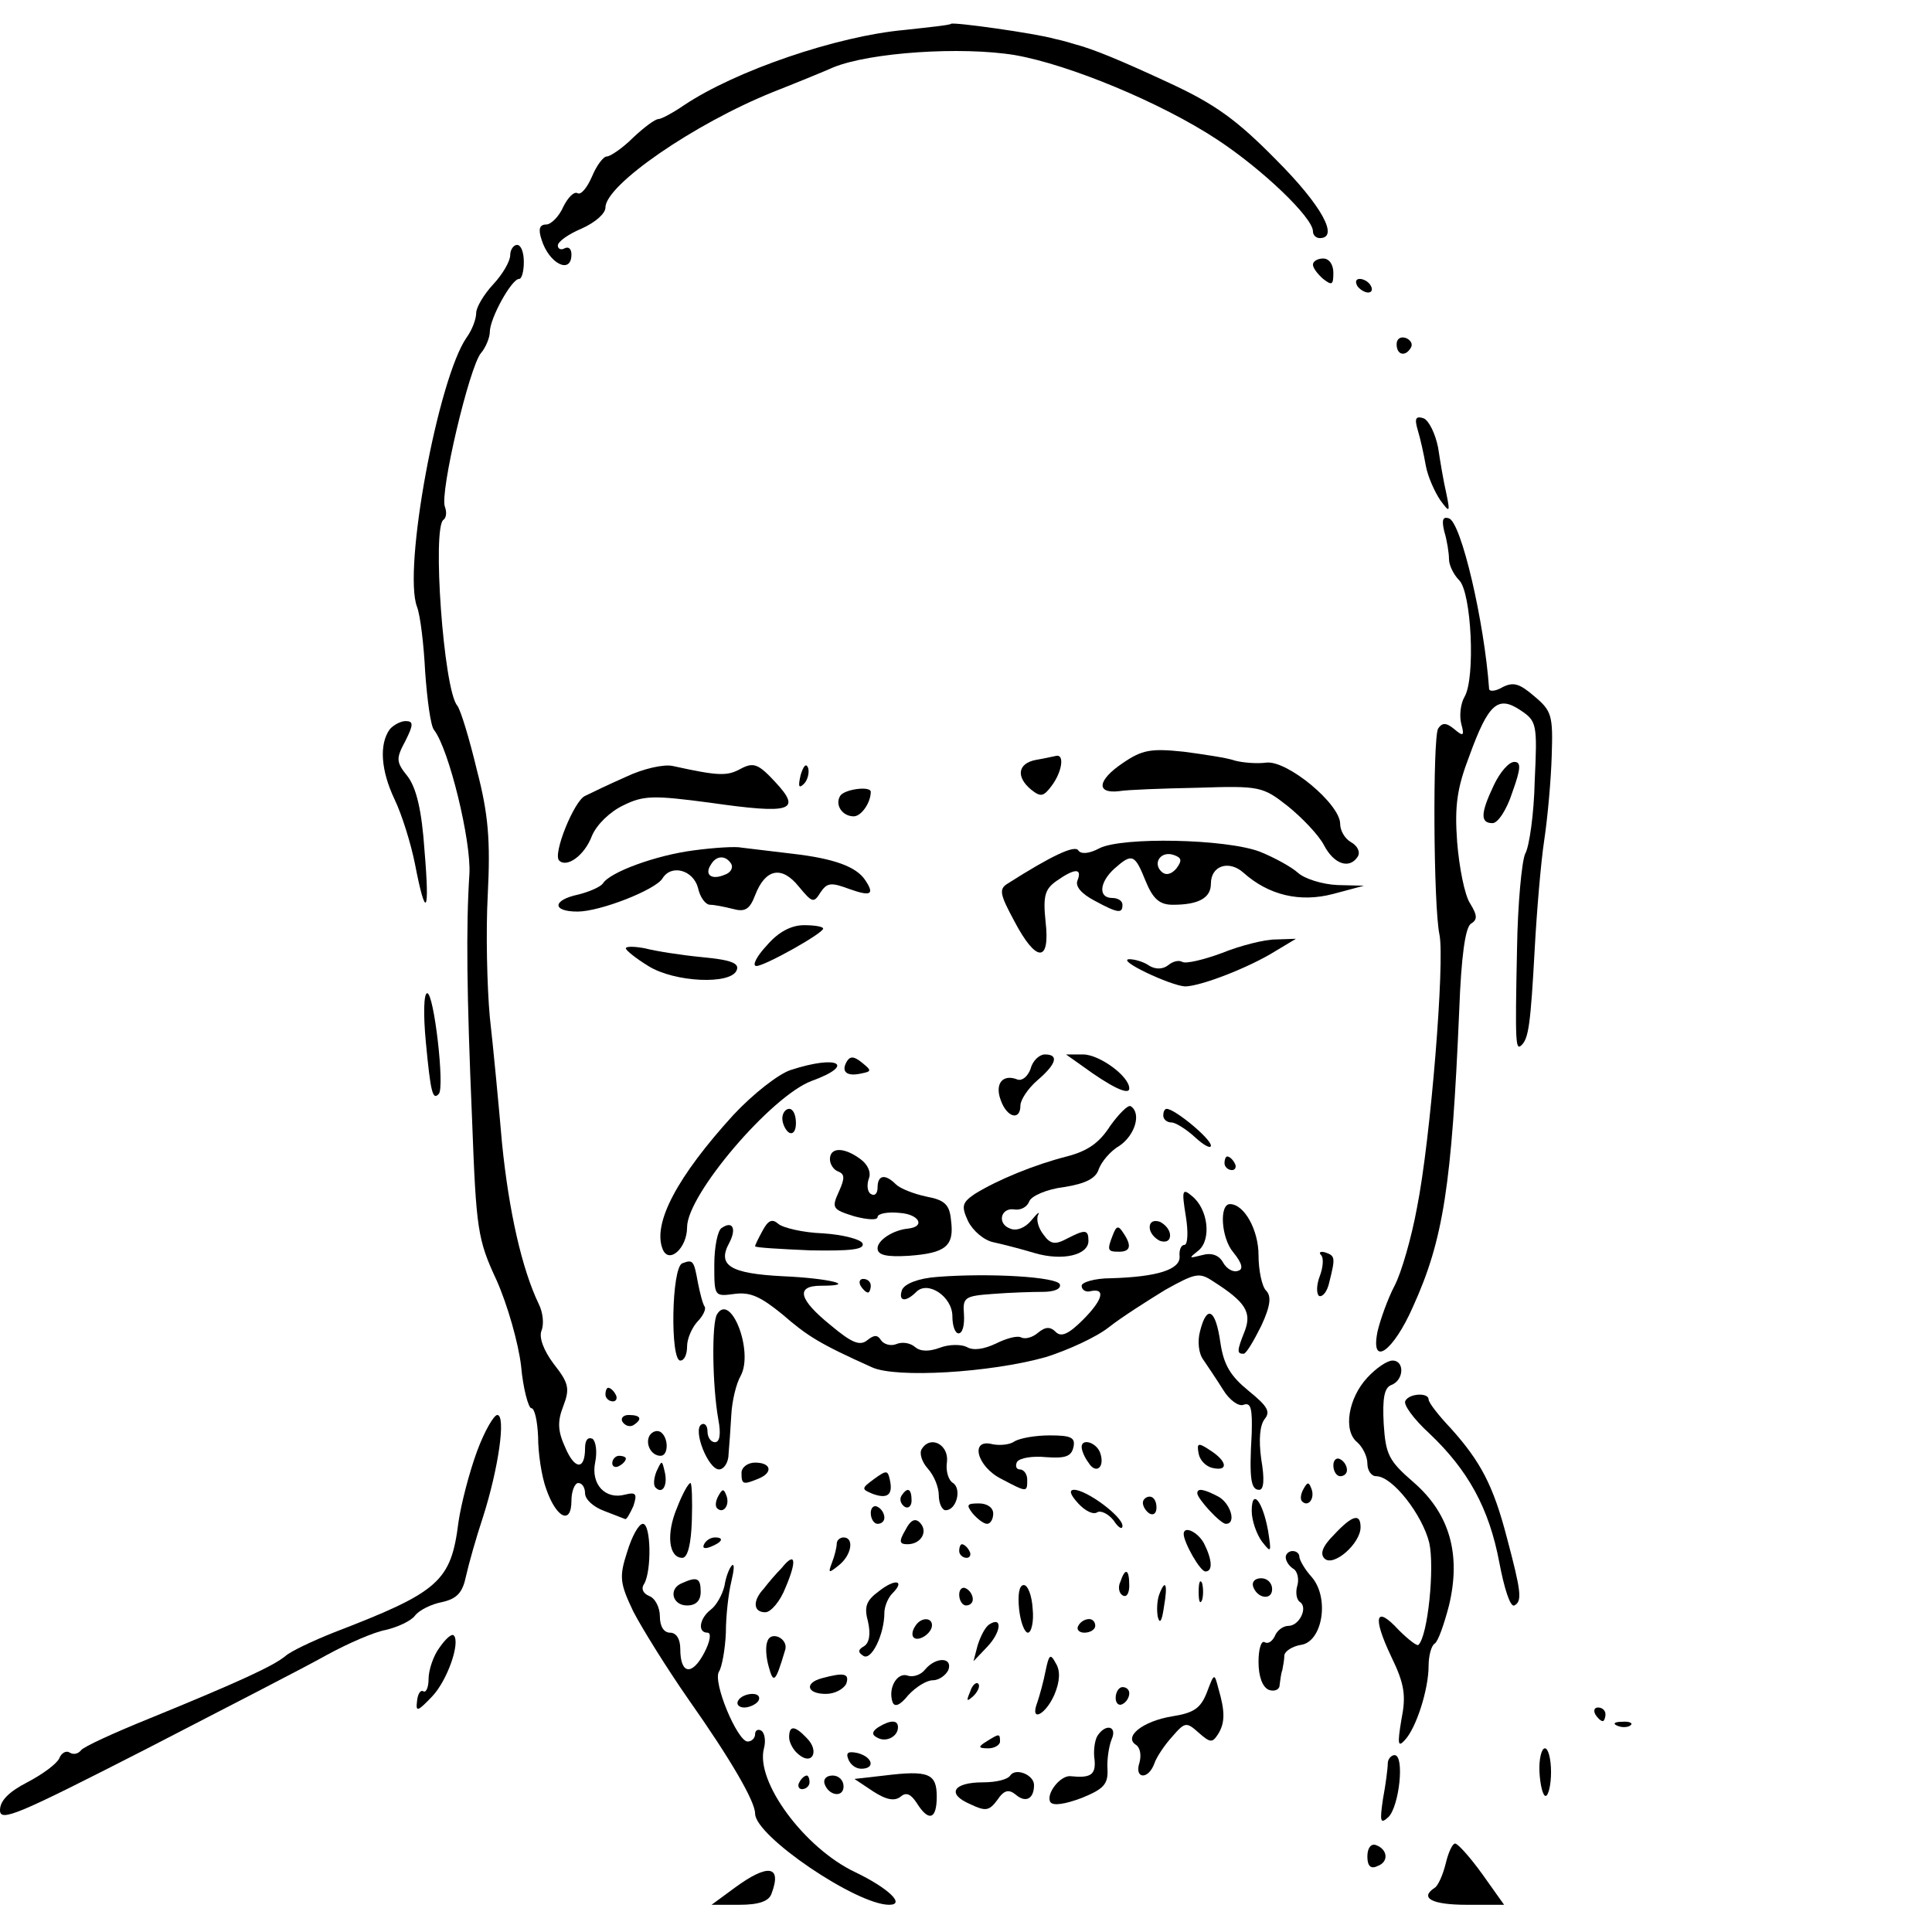 <?xml version="1.0" standalone="no"?>
<!DOCTYPE svg PUBLIC "-//W3C//DTD SVG 20010904//EN"
 "http://www.w3.org/TR/2001/REC-SVG-20010904/DTD/svg10.dtd">
<svg version="1.0" xmlns="http://www.w3.org/2000/svg"
 width="284pt" height="284pt" viewBox="0 0 284 284"
 preserveAspectRatio="xMidYMid meet">
<g transform="translate(0,284) scale(0.1,-0.1)"
fill="#000000" stroke="none">
<path d="M1398 2805 c-2 -2 -32 -5 -68 -9 -100 -9 -249 -60 -325 -111 -16 -11
-33 -20 -37 -20 -5 0 -21 -12 -37 -27 -16 -16 -34 -28 -39 -28 -5 0 -15 -13
-22 -30 -7 -16 -16 -27 -21 -24 -5 3 -14 -6 -21 -20 -6 -14 -18 -26 -25 -26
-10 0 -12 -7 -7 -22 11 -36 44 -52 44 -22 0 8 -4 12 -10 9 -5 -3 -10 -1 -10 4
0 6 16 17 35 25 20 9 35 22 35 31 0 33 130 123 247 170 38 15 77 31 88 36 54
22 188 31 267 18 80 -14 215 -70 297 -124 67 -44 141 -115 141 -135 0 -6 5
-10 10 -10 29 0 3 48 -64 115 -58 59 -90 82 -157 113 -71 33 -112 50 -139 57
-3 1 -16 5 -30 8 -28 8 -149 25 -152 22z"/>
<path d="M750 2465 c0 -9 -11 -28 -25 -43 -14 -15 -25 -34 -25 -42 0 -9 -6
-25 -14 -36 -42 -60 -94 -341 -73 -396 5 -13 10 -56 12 -96 3 -41 8 -79 13
-85 22 -28 55 -164 52 -212 -5 -78 -4 -175 4 -362 6 -160 8 -175 36 -235 16
-36 32 -92 36 -126 3 -34 11 -62 15 -62 5 0 9 -19 10 -42 0 -24 5 -58 12 -77
15 -43 37 -53 37 -17 0 14 5 26 10 26 6 0 10 -7 10 -15 0 -9 12 -20 28 -26 15
-6 29 -11 31 -12 2 -1 7 8 12 19 6 18 4 21 -12 17 -29 -8 -51 15 -44 48 3 15
1 30 -4 34 -7 3 -11 -2 -11 -14 0 -32 -15 -32 -29 1 -11 24 -12 38 -3 61 10
26 8 34 -14 62 -15 20 -22 39 -18 49 4 10 2 27 -4 39 -25 52 -44 137 -54 236
-5 58 -13 142 -18 186 -4 44 -6 125 -3 180 4 79 1 118 -16 183 -11 46 -24 89
-29 95 -20 24 -37 263 -20 273 4 3 5 11 2 19 -8 20 36 206 53 226 7 8 13 23
13 31 0 20 32 78 43 78 4 0 7 11 7 25 0 14 -4 25 -10 25 -5 0 -10 -7 -10 -15z"/>
<path d="M1930 2451 c0 -5 7 -14 15 -21 13 -10 15 -9 15 9 0 12 -6 21 -15 21
-8 0 -15 -4 -15 -9z"/>
<path d="M1995 2420 c3 -5 11 -10 16 -10 6 0 7 5 4 10 -3 6 -11 10 -16 10 -6
0 -7 -4 -4 -10z"/>
<path d="M2053 2334 c0 -16 13 -19 21 -5 3 5 0 11 -7 14 -8 3 -14 -1 -14 -9z"/>
<path d="M2084 2208 c4 -13 9 -36 12 -53 3 -16 13 -38 21 -50 14 -19 15 -19 9
10 -4 17 -9 47 -12 67 -4 20 -13 39 -21 43 -12 4 -14 0 -9 -17z"/>
<path d="M2123 2059 c4 -13 7 -32 7 -41 0 -9 7 -23 15 -31 18 -18 24 -143 8
-171 -6 -10 -8 -28 -5 -40 5 -18 3 -19 -10 -8 -12 10 -18 10 -24 1 -8 -14 -7
-261 2 -303 8 -39 -13 -301 -33 -401 -8 -44 -23 -96 -33 -115 -10 -19 -21 -50
-25 -67 -11 -54 23 -30 52 36 45 99 57 179 68 435 3 81 9 122 17 128 10 6 10
12 -1 30 -8 12 -16 53 -19 90 -4 54 0 80 18 127 28 77 42 89 75 67 24 -16 25
-20 21 -104 -1 -48 -8 -97 -14 -107 -5 -11 -11 -74 -12 -140 -3 -142 -2 -150
7 -141 10 10 13 31 19 141 3 55 9 127 14 160 5 33 10 89 11 124 2 59 0 66 -25
87 -22 19 -31 22 -47 14 -10 -6 -19 -7 -20 -3 -7 99 -41 245 -59 251 -9 3 -11
-2 -7 -19z"/>
<path d="M573 1768 c-16 -22 -13 -61 7 -103 11 -23 24 -65 30 -95 16 -83 22
-74 14 20 -4 59 -12 92 -25 109 -17 21 -17 26 -3 52 12 24 12 29 0 29 -7 0
-18 -6 -23 -12z"/>
<path d="M1650 1718 c-37 -25 -39 -45 -5 -41 11 2 63 4 115 5 92 3 96 2 133
-27 21 -17 45 -42 53 -57 15 -29 38 -36 50 -17 4 7 -1 16 -10 21 -9 5 -16 17
-16 27 0 29 -77 93 -108 90 -15 -2 -36 0 -47 3 -11 4 -45 9 -75 13 -48 5 -61
3 -90 -17z"/>
<path d="M1523 1723 c-27 -5 -30 -25 -7 -44 14 -11 18 -10 30 6 15 20 19 46 7
44 -5 -1 -18 -4 -30 -6z"/>
<path d="M920 1698 c-25 -11 -52 -24 -60 -28 -16 -7 -48 -86 -38 -95 11 -11
37 7 48 36 7 17 27 36 46 45 30 15 45 15 128 4 119 -17 135 -12 96 30 -25 27
-32 30 -51 20 -20 -11 -32 -11 -100 4 -13 3 -44 -4 -69 -16z"/>
<path d="M1177 1701 c-4 -17 -3 -21 5 -13 5 5 8 16 6 23 -3 8 -7 3 -11 -10z"/>
<path d="M2196 1686 c-20 -42 -20 -56 -2 -56 8 0 21 20 29 45 13 36 13 45 3
45 -8 0 -21 -15 -30 -34z"/>
<path d="M1235 1670 c-8 -13 3 -30 20 -30 11 0 25 20 25 36 0 9 -39 4 -45 -6z"/>
<path d="M1616 1593 c-15 -8 -27 -9 -31 -3 -5 8 -38 -7 -104 -49 -13 -8 -11
-16 10 -55 32 -61 53 -62 46 -1 -4 38 -1 48 16 60 27 19 38 19 31 1 -4 -9 6
-20 25 -30 35 -19 41 -19 41 -6 0 6 -7 10 -15 10 -21 0 -19 23 3 43 26 23 30
22 46 -18 11 -27 21 -35 40 -35 38 0 56 10 56 31 0 27 27 35 48 16 37 -33 83
-44 132 -31 l45 12 -39 1 c-22 1 -48 9 -58 18 -10 9 -36 23 -56 31 -50 19
-203 22 -236 5z m113 -30 c-8 -9 -16 -10 -22 -4 -13 13 0 31 19 24 11 -4 12
-8 3 -20z"/>
<path d="M1020 1590 c-55 -7 -124 -32 -134 -49 -4 -5 -20 -12 -36 -16 -38 -8
-39 -25 -1 -25 33 0 115 32 125 49 13 21 45 12 52 -14 3 -14 11 -25 18 -25 6
0 21 -3 33 -6 18 -5 25 -1 33 20 15 39 39 44 64 13 20 -24 22 -25 32 -9 10 15
16 15 43 5 31 -11 37 -8 23 13 -13 20 -46 32 -107 39 -33 4 -67 8 -75 9 -8 2
-40 0 -70 -4z m55 -20 c3 -6 -1 -13 -10 -16 -19 -8 -30 0 -20 15 8 14 22 14
30 1z"/>
<path d="M1127 1450 c-15 -16 -22 -30 -15 -30 12 0 98 48 98 55 0 3 -13 5 -28
5 -19 0 -38 -10 -55 -30z"/>
<path d="M1796 1439 c-27 -10 -53 -16 -58 -13 -5 3 -14 1 -21 -5 -8 -6 -18 -6
-27 -1 -8 6 -22 10 -30 10 -20 -1 61 -39 82 -40 22 0 93 27 133 52 l30 18 -30
-1 c-16 0 -52 -9 -79 -20z"/>
<path d="M920 1446 c0 -3 15 -15 33 -26 38 -24 122 -28 130 -6 4 10 -8 15 -51
19 -31 3 -69 9 -84 13 -16 3 -28 3 -28 0z"/>
<path d="M626 1308 c7 -74 10 -86 19 -76 9 9 -7 148 -17 148 -5 0 -6 -30 -2
-72z"/>
<path d="M1245 1280 c-9 -15 -1 -23 21 -18 15 3 16 4 1 16 -11 9 -17 10 -22 2z"/>
<path d="M1515 1269 c-4 -11 -12 -18 -19 -16 -22 9 -34 -6 -25 -30 9 -26 29
-31 29 -8 0 8 11 25 25 37 28 24 32 38 11 38 -8 0 -18 -9 -21 -21z"/>
<path d="M1591 1273 c41 -30 69 -44 69 -33 0 18 -44 50 -68 50 l-25 0 24 -17z"/>
<path d="M1162 1267 c-18 -6 -55 -35 -84 -66 -82 -90 -119 -159 -104 -197 9
-23 36 1 36 32 0 48 124 193 183 215 66 24 39 39 -31 16z"/>
<path d="M1632 1185 c-16 -25 -33 -37 -64 -45 -47 -12 -101 -34 -135 -55 -19
-13 -20 -18 -10 -40 7 -14 23 -28 37 -31 14 -3 41 -10 61 -16 41 -12 79 -3 79
18 0 17 -5 17 -32 3 -17 -9 -24 -8 -34 6 -8 10 -11 23 -8 29 3 6 -1 3 -10 -8
-9 -11 -22 -16 -31 -12 -20 7 -14 32 7 28 9 -1 18 4 21 12 3 8 26 18 51 21 32
5 47 13 51 26 4 11 17 27 31 35 23 16 32 48 16 58 -4 2 -17 -11 -30 -29z"/>
<path d="M1150 1196 c0 -8 5 -18 10 -21 6 -3 10 3 10 14 0 12 -4 21 -10 21 -5
0 -10 -6 -10 -14z"/>
<path d="M1710 1200 c0 -5 5 -10 12 -10 6 0 22 -10 35 -22 13 -12 23 -17 23
-12 0 10 -53 54 -65 54 -3 0 -5 -4 -5 -10z"/>
<path d="M1220 1136 c0 -8 6 -16 12 -18 10 -4 10 -10 1 -30 -11 -24 -9 -26 23
-36 19 -5 34 -6 34 -1 0 5 15 8 33 6 28 -2 38 -20 12 -23 -22 -2 -45 -17 -45
-29 0 -10 13 -13 46 -11 54 4 67 14 62 52 -2 23 -9 30 -36 35 -19 4 -39 12
-45 18 -16 16 -27 14 -27 -5 0 -8 -4 -13 -10 -9 -5 3 -6 13 -3 22 4 9 -1 21
-12 29 -24 18 -45 18 -45 0z"/>
<path d="M1800 1130 c0 -5 5 -10 11 -10 5 0 7 5 4 10 -3 6 -8 10 -11 10 -2 0
-4 -4 -4 -10z"/>
<path d="M1743 1053 c4 -24 3 -43 -2 -43 -5 0 -8 -8 -7 -17 1 -19 -32 -30
-101 -32 -24 0 -43 -6 -43 -11 0 -6 6 -10 13 -8 23 5 18 -13 -11 -42 -21 -21
-32 -26 -40 -18 -8 8 -15 8 -26 -1 -8 -7 -19 -10 -25 -7 -5 3 -21 -1 -37 -9
-17 -8 -33 -11 -43 -5 -8 4 -26 4 -39 -1 -16 -6 -29 -6 -37 1 -7 6 -19 8 -28
4 -8 -3 -18 0 -22 6 -5 8 -10 8 -20 0 -11 -9 -23 -4 -54 22 -47 38 -52 58 -14
58 55 0 13 11 -57 14 -77 4 -96 16 -78 49 11 21 5 33 -11 22 -6 -3 -11 -28
-11 -54 0 -47 0 -47 30 -43 23 3 38 -4 70 -30 37 -32 54 -43 132 -78 35 -16
173 -8 255 15 32 10 74 29 93 44 19 15 57 39 83 55 45 25 50 26 71 12 47 -30
56 -45 46 -72 -12 -30 -12 -34 -2 -34 4 0 15 19 26 41 14 30 15 44 7 52 -6 6
-11 30 -11 52 0 37 -21 75 -42 75 -16 0 -13 -50 5 -71 13 -16 15 -25 7 -27 -7
-3 -17 3 -22 12 -6 11 -17 15 -31 11 -20 -5 -20 -5 -5 7 19 16 14 61 -10 80
-14 12 -15 8 -9 -29z"/>
<path d="M1121 1031 c-6 -11 -11 -21 -11 -23 0 -2 36 -4 81 -6 58 -1 80 1 77
10 -2 6 -28 13 -58 15 -29 1 -59 8 -66 14 -9 8 -15 5 -23 -10z"/>
<path d="M1690 1036 c0 -8 7 -16 15 -20 9 -3 15 0 15 8 0 8 -7 16 -15 20 -9 3
-15 0 -15 -8z"/>
<path d="M1636 1025 c-9 -23 -8 -25 9 -25 17 0 19 9 6 28 -7 11 -10 10 -15 -3z"/>
<path d="M1942 995 c4 -4 3 -18 -2 -31 -5 -13 -5 -26 -1 -29 5 -2 12 6 15 20
9 36 9 39 -6 44 -7 2 -10 0 -6 -4z"/>
<path d="M1003 983 c-16 -6 -18 -143 -3 -143 6 0 10 9 10 21 0 11 7 27 15 36
8 8 13 18 11 22 -3 4 -7 20 -10 35 -6 33 -7 35 -23 29z"/>
<path d="M1378 963 c-28 -2 -48 -10 -52 -19 -6 -17 5 -19 21 -3 17 17 53 -7
53 -36 0 -14 4 -25 9 -25 6 0 9 12 8 28 -2 25 1 27 43 30 25 2 58 3 73 3 16 0
27 4 25 11 -4 11 -103 17 -180 11z"/>
<path d="M1265 950 c3 -5 8 -10 11 -10 2 0 4 5 4 10 0 6 -5 10 -11 10 -5 0 -7
-4 -4 -10z"/>
<path d="M1054 908 c-8 -13 -7 -105 2 -155 4 -21 2 -33 -5 -33 -6 0 -11 7 -11
16 0 8 -4 13 -9 10 -13 -8 10 -66 26 -66 7 0 14 10 14 23 1 12 3 38 4 57 1 20
7 46 14 58 19 36 -15 123 -35 90z"/>
<path d="M1764 883 c-4 -15 -2 -33 5 -42 6 -9 19 -28 29 -44 9 -15 23 -25 30
-22 11 4 13 -6 12 -42 -4 -68 -1 -83 11 -83 7 0 8 16 3 45 -4 29 -2 50 5 59 9
11 4 19 -23 41 -27 22 -37 38 -42 71 -7 50 -20 57 -30 17z"/>
<path d="M2010 815 c-28 -30 -36 -78 -15 -95 8 -7 15 -21 15 -31 0 -11 6 -19
13 -19 24 0 68 -57 78 -98 8 -36 -2 -137 -16 -150 -2 -2 -15 8 -29 22 -34 37
-39 20 -11 -39 20 -41 22 -58 15 -93 -6 -36 -5 -41 5 -30 17 18 35 75 35 109
0 15 4 30 9 33 5 3 14 29 21 56 18 75 1 135 -52 181 -37 32 -41 41 -44 86 -2
38 1 53 11 57 19 7 20 36 2 36 -8 0 -24 -11 -37 -25z"/>
<path d="M890 790 c0 -5 5 -10 11 -10 5 0 7 5 4 10 -3 6 -8 10 -11 10 -2 0 -4
-4 -4 -10z"/>
<path d="M2066 781 c-4 -5 12 -27 35 -48 57 -54 88 -110 103 -190 7 -37 16
-66 22 -63 12 6 10 21 -11 100 -20 77 -39 112 -82 160 -18 19 -33 38 -33 43 0
10 -28 9 -34 -2z"/>
<path d="M701 706 c-11 -30 -23 -76 -27 -103 -11 -88 -28 -103 -184 -163 -30
-12 -62 -27 -70 -34 -18 -15 -68 -38 -200 -92 -52 -21 -98 -42 -101 -47 -4 -5
-11 -7 -17 -3 -5 3 -12 -1 -15 -9 -4 -8 -24 -23 -47 -35 -27 -14 -40 -27 -40
-41 0 -18 27 -6 213 89 116 60 237 122 267 139 31 17 70 34 87 37 17 4 37 13
43 21 6 8 24 17 40 20 22 5 30 14 35 38 4 18 15 57 25 87 23 72 34 150 21 150
-5 0 -19 -24 -30 -54z"/>
<path d="M915 750 c4 -6 11 -8 16 -5 14 9 11 15 -7 15 -8 0 -12 -5 -9 -10z"/>
<path d="M955 730 c-7 -12 2 -30 16 -30 12 0 12 27 0 35 -5 3 -12 1 -16 -5z"/>
<path d="M1491 721 c-7 -5 -22 -6 -32 -4 -34 9 -23 -33 13 -51 38 -20 38 -20
38 -1 0 8 -5 15 -11 15 -5 0 -7 5 -4 11 4 6 23 9 43 7 28 -2 37 1 40 15 3 14
-4 17 -35 17 -21 0 -44 -4 -52 -9z"/>
<path d="M1355 710 c-4 -6 0 -19 9 -29 9 -10 16 -27 16 -39 0 -12 5 -22 10
-22 16 0 24 31 11 40 -7 4 -11 18 -9 31 3 25 -24 40 -37 19z"/>
<path d="M1590 713 c0 -5 4 -15 10 -23 11 -18 25 -7 17 15 -6 15 -27 21 -27 8z"/>
<path d="M1762 703 c2 -10 11 -19 21 -21 23 -5 21 10 -4 26 -18 12 -20 11 -17
-5z"/>
<path d="M900 689 c0 -5 5 -7 10 -4 6 3 10 8 10 11 0 2 -4 4 -10 4 -5 0 -10
-5 -10 -11z"/>
<path d="M1960 686 c0 -9 5 -16 10 -16 6 0 10 4 10 9 0 6 -4 13 -10 16 -5 3
-10 -1 -10 -9z"/>
<path d="M965 677 c-4 -10 -5 -21 -1 -24 10 -10 18 4 13 24 -4 17 -4 17 -12 0z"/>
<path d="M1090 675 c0 -17 2 -18 24 -9 23 9 20 24 -4 24 -11 0 -20 -7 -20 -15z"/>
<path d="M1285 666 c-19 -14 -19 -15 -2 -22 22 -8 30 -1 25 21 -3 14 -5 14
-23 1z"/>
<path d="M995 623 c-16 -38 -12 -73 8 -73 8 0 13 21 14 55 1 30 0 55 -2 55 -3
0 -12 -16 -20 -37z"/>
<path d="M1916 651 c-4 -7 -5 -15 -2 -18 9 -9 19 4 14 18 -4 11 -6 11 -12 0z"/>
<path d="M1056 641 c-4 -7 -5 -15 -2 -18 9 -9 19 4 14 18 -4 11 -6 11 -12 0z"/>
<path d="M1325 641 c-3 -5 -1 -12 5 -16 5 -3 10 1 10 9 0 18 -6 21 -15 7z"/>
<path d="M1585 630 c10 -11 22 -17 28 -13 5 3 16 -2 24 -12 7 -11 13 -14 13
-8 0 14 -53 53 -71 53 -8 0 -6 -7 6 -20z"/>
<path d="M1760 645 c0 -8 34 -45 42 -45 16 0 7 30 -11 40 -21 11 -31 13 -31 5z"/>
<path d="M1680 631 c0 -6 5 -13 10 -16 6 -3 10 1 10 9 0 9 -4 16 -10 16 -5 0
-10 -4 -10 -9z"/>
<path d="M1840 619 c0 -14 7 -34 15 -45 14 -18 14 -16 9 16 -8 44 -24 63 -24
29z"/>
<path d="M1280 616 c0 -9 5 -16 10 -16 6 0 10 4 10 9 0 6 -4 13 -10 16 -5 3
-10 -1 -10 -9z"/>
<path d="M1430 615 c7 -8 16 -15 21 -15 5 0 9 7 9 15 0 9 -9 15 -21 15 -18 0
-19 -2 -9 -15z"/>
<path d="M1331 591 c-10 -17 -9 -21 3 -21 20 0 31 19 18 32 -7 7 -14 3 -21
-11z"/>
<path d="M1961 584 c-17 -17 -21 -28 -14 -35 13 -13 53 22 53 46 0 21 -12 18
-39 -11z"/>
<path d="M922 559 c-12 -37 -11 -46 9 -88 13 -25 49 -83 81 -129 62 -88 98
-150 98 -168 0 -33 149 -134 197 -134 25 0 -2 25 -50 48 -74 35 -147 133 -134
182 3 11 1 23 -4 26 -5 3 -9 0 -9 -5 0 -6 -5 -11 -11 -11 -15 0 -52 88 -42
103 4 6 9 32 10 57 0 25 4 59 8 75 4 17 5 27 1 24 -4 -4 -9 -17 -11 -30 -3
-13 -12 -29 -20 -35 -17 -13 -20 -34 -5 -34 6 0 4 -13 -5 -30 -18 -34 -35 -31
-35 6 0 15 -6 24 -15 24 -9 0 -15 9 -15 24 0 13 -7 27 -16 30 -9 4 -12 11 -7
18 11 19 10 88 -2 88 -6 0 -16 -18 -23 -41z"/>
<path d="M1740 585 c0 -12 24 -55 32 -55 11 0 10 17 -2 41 -9 17 -30 27 -30
14z"/>
<path d="M1035 570 c-3 -6 1 -7 9 -4 18 7 21 14 7 14 -6 0 -13 -4 -16 -10z"/>
<path d="M1230 571 c0 -5 -3 -18 -7 -28 -6 -16 -5 -16 10 -4 19 15 23 41 7 41
-5 0 -10 -4 -10 -9z"/>
<path d="M1410 560 c0 -5 5 -10 11 -10 5 0 7 5 4 10 -3 6 -8 10 -11 10 -2 0
-4 -4 -4 -10z"/>
<path d="M1890 551 c0 -6 5 -13 11 -17 6 -3 9 -15 6 -25 -3 -10 -1 -21 4 -24
12 -8 -1 -35 -17 -35 -8 0 -17 -7 -20 -15 -4 -8 -10 -12 -15 -9 -5 3 -9 -10
-9 -29 0 -22 6 -37 15 -41 8 -3 16 0 16 7 1 7 2 17 4 22 1 6 3 15 3 22 1 6 12
13 24 15 32 4 43 69 16 100 -10 11 -18 25 -18 30 0 4 -4 8 -10 8 -5 0 -10 -4
-10 -9z"/>
<path d="M1149 535 c-8 -8 -20 -22 -26 -30 -17 -18 -16 -35 2 -35 8 0 22 16
30 37 17 40 14 53 -6 28z"/>
<path d="M1647 515 c-4 -8 -2 -17 3 -20 6 -4 10 3 10 14 0 25 -6 27 -13 6z"/>
<path d="M1003 513 c-21 -8 -15 -33 7 -33 13 0 20 7 20 20 0 20 -5 23 -27 13z"/>
<path d="M1292 501 c-19 -14 -22 -23 -16 -45 4 -18 2 -31 -6 -36 -9 -5 -9 -9
-1 -14 12 -8 31 32 31 63 0 9 5 22 12 29 19 19 4 22 -20 3z"/>
<path d="M1762 500 c0 -14 2 -19 5 -12 2 6 2 18 0 25 -3 6 -5 1 -5 -13z"/>
<path d="M1842 508 c6 -18 28 -21 28 -4 0 9 -7 16 -16 16 -9 0 -14 -5 -12 -12z"/>
<path d="M1410 496 c0 -9 5 -16 10 -16 6 0 10 4 10 9 0 6 -4 13 -10 16 -5 3
-10 -1 -10 -9z"/>
<path d="M1498 475 c2 -19 8 -35 13 -35 5 0 9 16 7 35 -1 19 -7 35 -13 35 -7
0 -9 -14 -7 -35z"/>
<path d="M1704 496 c-3 -8 -4 -23 -2 -33 3 -11 6 -6 9 15 6 34 2 42 -7 18z"/>
<path d="M1345 449 c-4 -6 -5 -13 -2 -16 7 -7 27 6 27 18 0 12 -17 12 -25 -2z"/>
<path d="M1454 452 c-6 -4 -13 -18 -17 -31 l-6 -23 20 21 c21 22 23 46 3 33z"/>
<path d="M1585 450 c-3 -5 1 -10 9 -10 9 0 16 5 16 10 0 6 -4 10 -9 10 -6 0
-13 -4 -16 -10z"/>
<path d="M646 418 c-9 -12 -16 -33 -16 -46 0 -13 -4 -21 -8 -18 -4 2 -8 -4 -9
-15 -2 -16 1 -15 22 7 23 24 42 80 32 90 -3 3 -12 -5 -21 -18z"/>
<path d="M1128 427 c-3 -7 -2 -23 2 -37 7 -26 10 -23 24 24 6 17 -21 30 -26
13z"/>
<path d="M1537 384 c-3 -16 -9 -37 -12 -46 -12 -31 12 -19 25 11 8 19 9 35 2
46 -8 15 -10 13 -15 -11z"/>
<path d="M1360 386 c-6 -8 -18 -12 -26 -9 -15 5 -29 -18 -22 -39 3 -8 11 -5
23 10 11 12 27 22 36 22 9 0 19 7 23 15 7 19 -18 20 -34 1z"/>
<path d="M1208 373 c-26 -7 -22 -23 6 -23 13 0 26 7 30 15 5 15 -3 17 -36 8z"/>
<path d="M1774 352 c-9 -23 -19 -30 -51 -35 -43 -7 -72 -30 -53 -42 6 -4 8
-15 5 -26 -8 -24 13 -26 22 -1 3 9 15 27 26 39 19 22 21 22 39 6 17 -15 20
-15 28 -3 11 17 11 34 1 68 -6 23 -6 23 -17 -6z"/>
<path d="M1426 353 c-6 -14 -5 -15 5 -6 7 7 10 15 7 18 -3 3 -9 -2 -12 -12z"/>
<path d="M1640 344 c0 -8 5 -12 10 -9 6 3 10 10 10 16 0 5 -4 9 -10 9 -5 0
-10 -7 -10 -16z"/>
<path d="M1085 340 c-3 -5 1 -10 9 -10 8 0 18 5 21 10 3 6 -1 10 -9 10 -8 0
-18 -4 -21 -10z"/>
<path d="M2345 320 c3 -5 8 -10 11 -10 2 0 4 5 4 10 0 6 -5 10 -11 10 -5 0 -7
-4 -4 -10z"/>
<path d="M1291 301 c-9 -6 -10 -11 -2 -15 13 -8 31 1 31 15 0 11 -11 11 -29 0z"/>
<path d="M2378 303 c7 -3 16 -2 19 1 4 3 -2 6 -13 5 -11 0 -14 -3 -6 -6z"/>
<path d="M1160 286 c0 -7 6 -19 14 -25 20 -17 31 5 12 24 -18 19 -26 19 -26 1z"/>
<path d="M1613 288 c-4 -7 -6 -23 -4 -35 2 -22 -6 -27 -35 -24 -15 2 -37 -26
-30 -38 4 -6 22 -3 46 6 32 13 39 20 38 42 -1 14 2 34 6 44 9 20 -9 24 -21 5z"/>
<path d="M1450 280 c-13 -8 -12 -10 3 -10 9 0 17 5 17 10 0 12 -1 12 -20 0z"/>
<path d="M1247 254 c3 -8 11 -14 19 -14 21 0 17 17 -5 23 -14 3 -18 1 -14 -9z"/>
<path d="M2263 235 c1 -19 5 -35 9 -35 4 0 8 16 8 35 0 19 -4 35 -9 35 -5 0
-9 -16 -8 -35z"/>
<path d="M2040 248 c0 -7 -3 -31 -7 -52 -5 -34 -4 -38 8 -27 16 16 24 91 9 91
-5 0 -10 -6 -10 -12z"/>
<path d="M1300 230 l-44 -5 27 -18 c20 -13 32 -15 41 -8 8 7 15 4 24 -10 17
-27 29 -24 29 10 0 34 -12 39 -77 31z"/>
<path d="M1485 230 c-4 -6 -21 -10 -40 -10 -44 0 -54 -17 -19 -32 23 -11 28
-10 40 6 10 15 17 16 27 8 15 -13 27 -6 27 14 0 15 -27 26 -35 14z"/>
<path d="M1175 220 c-3 -5 -1 -10 4 -10 6 0 11 5 11 10 0 6 -2 10 -4 10 -3 0
-8 -4 -11 -10z"/>
<path d="M1212 218 c6 -18 28 -21 28 -4 0 9 -7 16 -16 16 -9 0 -14 -5 -12 -12z"/>
<path d="M2010 111 c0 -14 5 -19 15 -14 17 6 15 25 -3 31 -7 2 -12 -5 -12 -17z"/>
<path d="M2125 100 c-4 -16 -11 -32 -16 -35 -23 -15 -4 -25 47 -25 l55 0 -32
45 c-18 25 -36 45 -40 45 -4 0 -10 -13 -14 -30z"/>
<path d="M1080 65 l-34 -25 41 0 c28 0 43 5 47 16 16 42 -5 45 -54 9z"/>
</g>
</svg>
